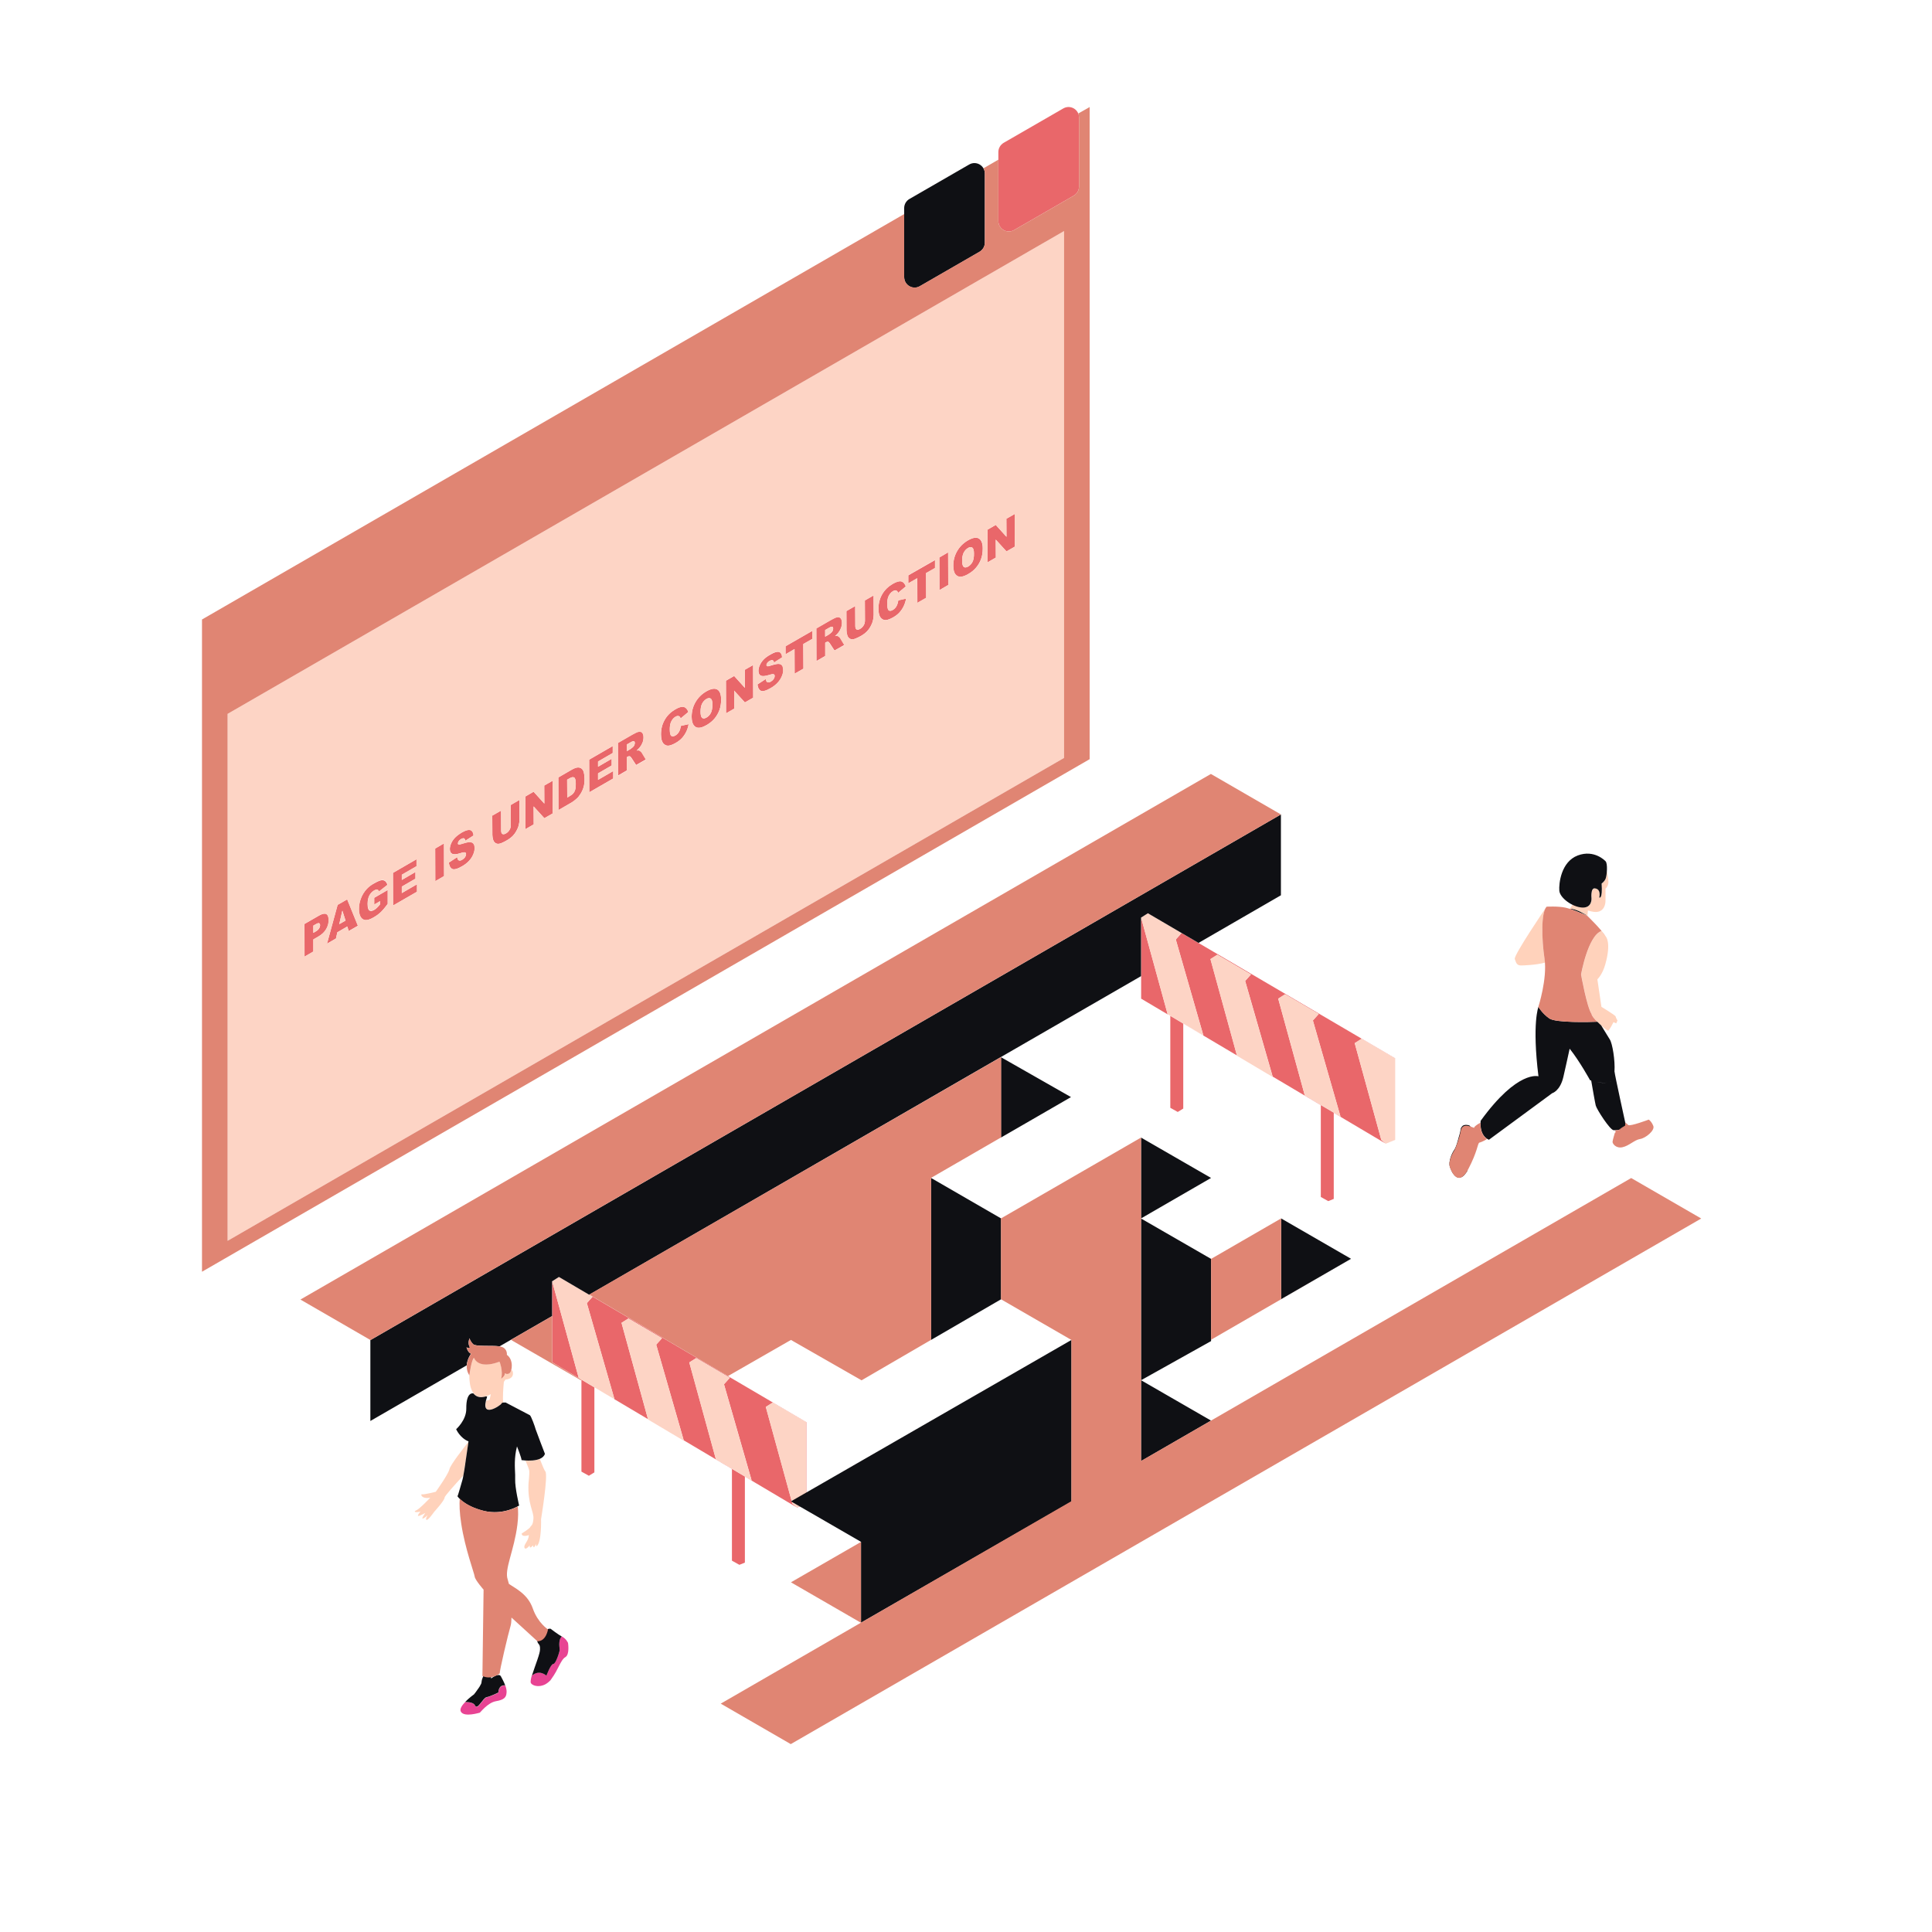<?xml version="1.0" standalone="no"?>
<svg version="1.1" id="Layer_1_1_" xmlns="http://www.w3.org/2000/svg" xmlns:xlink="http://www.w3.org/1999/xlink" x="0px" y="0px" viewBox="0 0 2000 2000" enable-background="new 0 0 2000 2000" xml:space="preserve">
<path id="color_x5F_6" fill="#E9676A" d="M834.7,1556.7l-9.6,3.9l-2.6-84.2l12.2-4.2L834.7,1556.7L834.7,1556.7z M1444.3,1095.6
	v84.5v-84.3l-34.8-20.4l-7.1,4.5l27.5,100.1l4.8,4l-117.2-69.5l-28.5-99l6-6.7l-34.8-20.4l-7.1,4.5l27.4,99.7l-99.2-58.8V950
	l27.5,100.1l37,22l-28.6-99.5l6-6.7L1444.3,1095.6z M1387.7,1155.9l-28.6-99.5l6-6.7l-34.8-20.4l-7.1,4.5l27.5,100.1L1387.7,1155.9z
	 M1211.5,1051.6v95.2l7.7,4.3l5.7-3.5v-88l-5.7-3.4L1211.5,1051.6z M1375,1148.5l-7.7-4.6v95.2l7.7,4.3l5.7-2.3v-89.2L1375,1148.5z
	 M330.3,947.8l-15.1,8.7l0.1,33.8l9.1-5.3v-12.5l5-2.9c3.7-2.1,6.4-4.7,8.2-7.6c1.8-3,2.7-6.1,2.7-9.5c0-3.3-0.8-5.4-2.5-6.3
	C336,945.4,333.6,945.9,330.3,947.8z M330.3,961.2c-0.7,1.1-1.9,2.2-3.7,3.2l-2.2,1.3v-7.5l2.6-1.5c1.7-1,2.8-1.3,3.5-0.9
	c0.6,0.4,0.9,1.1,0.9,2.2C331.3,959,331,960.1,330.3,961.2 M349.5,936.7l-11,40.2l9.3-5.4l1.4-6.4l10.3-6l1.5,4.7l9.5-5.5L359.4,931
	L349.5,936.7z M351.2,956.7l3.2-14l3.3,10.3L351.2,956.7 M379.3,920.6c-2.6,2.9-4.5,6.1-5.8,9.6s-2,7.1-2,10.8
	c0,3.5,0.6,6.3,1.8,8.3c1.2,2,2.9,3,5.1,3.2c2.2,0.1,5.1-0.9,8.5-2.9c2.8-1.6,5.3-3.4,7.3-5.4c2.1-2,4.4-4.8,7.1-8.4v-14.4l-14,8.1
	v7l6.1-3.5v3.2c-1.2,1.5-2.2,2.7-3.2,3.6c-0.9,0.9-1.9,1.6-2.9,2.2c-2.1,1.2-3.8,1.4-5,0.5s-1.8-3.1-1.8-6.8c0-3.4,0.6-6.3,1.8-8.6
	c1.2-2.3,2.8-4,4.8-5.1c1.3-0.8,2.4-1.1,3.3-0.9c0.9,0.2,1.5,0.8,1.8,1.9l8.8-6.9c-0.5-1.9-1.3-3.2-2.4-4s-2.4-1.1-4-0.8
	s-4,1.3-7.3,3.2C383.9,916.2,381.3,918.3,379.3,920.6z M406.8,903.6l0.1,33.8l24.8-14.3v-7.7l-15.7,9.1v-6.7l14.1-8.2v-6.9
	l-14.1,8.2v-5.4l15.2-8.8v-7.2L406.8,903.6z M450.5,878.4l0.1,33.8l9.1-5.3l-0.1-33.8L450.5,878.4z M470.9,867.3
	c-1.8,1.9-3.1,3.9-3.9,5.9c-0.9,2.1-1.3,3.9-1.3,5.7c0,2.6,0.9,4.3,2.6,5s4.5,0.5,8.5-0.8c2.4-0.8,4-1,4.7-0.7s1,0.9,1,1.8
	c0,0.9-0.3,1.9-1,3s-1.7,2-3,2.8c-1.7,1-3.1,1.1-4,0.3c-0.6-0.5-1-1.5-1.2-3l-8.6,5.6c0.3,3.3,1.4,5.4,3.3,6.5s5.4,0.2,10.4-2.7
	c2.8-1.6,5.2-3.5,7.1-5.5s3.3-4.2,4.4-6.7c1-2.4,1.6-4.7,1.5-6.9c0-1.8-0.4-3.3-1.2-4.3c-0.8-1-2-1.6-3.8-1.6
	c-1.7,0-4.6,0.6-8.5,1.9c-1.6,0.5-2.6,0.7-3.1,0.5c-0.4-0.2-0.7-0.5-0.7-1.1c0-0.7,0.3-1.5,0.8-2.3s1.3-1.5,2.4-2.2
	c1.3-0.7,2.3-1,3-0.7s1.2,1.1,1.4,2.5l8.6-5.5c-0.4-3.3-1.6-5.2-3.5-5.6c-2-0.5-4.8,0.4-8.6,2.5
	C475.1,863.6,472.7,865.4,470.9,867.3z M528.7,833.3l0.1,20.6c0,1.9-0.4,3.6-1.3,5.1c-0.9,1.5-2.1,2.8-3.7,3.7
	c-1.6,0.9-2.8,1.1-3.7,0.6s-1.3-1.7-1.3-3.6l-0.1-20.6l-9.1,5.2l0.1,20.1c0,1.6,0.3,3.4,0.9,5.2c0.4,1.1,1,2.1,1.9,2.8
	c0.9,0.7,2,1.1,3.1,1.1s2.6-0.3,4.2-1.1c1.7-0.7,3.3-1.5,4.7-2.4c2.5-1.4,4.6-3,6.4-4.8c1.3-1.3,2.5-2.9,3.6-4.9s2-4,2.5-6.1
	s0.8-4.1,0.8-6.1l-0.1-20.1L528.7,833.3z M563.4,813.2l0.1,18.7l-11.1-12.3l-8.5,4.9l0.1,33.8l8.5-4.9l-0.1-18.6l11.1,12.2l8.6-4.9
	l-0.1-33.8L563.4,813.2z M602.1,795.7c-1.1-0.9-2.4-1.3-4.1-1.2c-1.6,0.1-3.8,0.9-6.5,2.5l-13.5,7.8l0.1,33.8l13.5-7.8
	c1.6-0.9,3.4-2.3,5.4-4.1c1.5-1.3,2.8-3,4.1-5.1s2.3-4.3,3-6.7s1.1-5.4,1-9c0-2.3-0.3-4.3-0.7-6.1C604,798,603.2,796.6,602.1,795.7z
	 M595.4,817.6c-0.5,1.5-1.1,2.7-1.9,3.6c-0.8,1-2.2,2-4.1,3.1l-2.2,1.3l-0.1-18.5l2.3-1.3c2.3-1.4,4-1.7,5.1-0.9
	c1,0.7,1.5,2.9,1.5,6.5C596.1,814.1,595.8,816.2,595.4,817.6 M609.9,786.4l0.1,33.8l24.8-14.3v-7.7l-15.7,9.1v-6.7l14.1-8.2v-6.9
	l-14.1,8.2v-5.4l15.2-8.8v-7.2L609.9,786.4z M663,777.6c-0.6-0.5-1.1-0.9-1.5-0.9c-0.5-0.1-1.3-0.1-2.4,0.1c1.3-1.1,2.4-2.2,3.2-3.2
	c1.2-1.5,2.2-3.2,2.9-5s1-3.6,1-5.5c0-2.1-0.5-3.7-1.4-4.7s-2.1-1.3-3.6-1s-3.6,1.3-6.4,2.9l-15.1,8.7l0.1,33.8l9.1-5.3v-13.7
	l0.8-0.5c0.8-0.5,1.6-0.6,2.2-0.5c0.5,0.1,1,0.7,1.7,1.6l4.9,7.5l10.3-5.9l-4.4-7.3C664.1,778.6,663.6,778.2,663,777.6z
	 M656.6,771.6c-0.4,0.8-0.9,1.4-1.5,1.9c-1.2,1-2,1.6-2.4,1.9l-3.8,2.2v-6.9l4-2.3c1.7-1,2.8-1.3,3.4-1.1c0.6,0.2,0.9,0.9,0.9,2
	C657.1,770.1,656.9,770.8,656.6,771.6 M688.1,745.2c-2.6,4.5-3.9,9.5-3.8,15.1c0,4.2,0.8,7.2,2.2,9c1.5,1.8,3.2,2.7,5.3,2.6
	c2-0.1,4.6-1.1,7.8-2.9c2.6-1.5,4.8-3.2,6.5-5.1c1.7-1.9,3.1-4,4.3-6.4s2-5,2.5-7.9l-8,1.8c-0.4,2.4-1,4.4-1.9,6s-2.2,3-3.9,4
	c-1.8,1-3.2,1.1-4.2,0.3s-1.5-3.1-1.5-6.8c0-3,0.4-5.5,1.2-7.4c1.1-2.5,2.7-4.4,4.7-5.6c0.9-0.5,1.7-0.8,2.5-0.8
	c0.7,0,1.4,0.3,1.9,0.8c0.3,0.3,0.6,0.9,0.9,1.8l8-6.7c-1-3-2.6-4.7-4.8-5.2s-5,0.3-8.7,2.5C694.3,737.1,690.6,740.7,688.1,745.2z
	 M731.2,715.7c-4.8,2.8-8.5,6.4-11.2,11.1c-2.7,4.6-4,9.7-4,15.2c0,3.9,0.7,6.8,2.1,8.7c1.4,1.8,3.1,2.8,5.3,2.7
	c2.2,0,4.9-1,8.2-2.9s6-4.2,8.2-6.8c2.2-2.7,3.9-5.6,5-8.8s1.7-6.8,1.7-10.7c0-5.4-1.4-8.9-4-10.4S736.1,712.9,731.2,715.7z
	 M735.9,738c-1.1,2.1-2.6,3.7-4.5,4.8s-3.4,1.2-4.5,0.4c-1.1-0.9-1.7-3-1.7-6.4s0.5-6.2,1.6-8.4c1.1-2.1,2.6-3.7,4.4-4.8
	c1.9-1.1,3.4-1.2,4.6-0.4c1.1,0.8,1.7,2.8,1.7,6C737.5,733,736.9,736,735.9,738 M771,693.4l0.1,18.7L760,699.8l-8.5,4.9l0.1,33.8
	l8.5-4.9L760,715l11.1,12.2l8.6-4.9l-0.1-33.8L771,693.4z M790.4,682.9c-1.8,1.9-3.1,3.9-3.9,5.9c-0.9,2.1-1.3,3.9-1.3,5.7
	c0,2.6,0.9,4.3,2.6,5c1.7,0.7,4.6,0.4,8.5-0.8c2.4-0.8,4-1,4.7-0.7s1,0.9,1,1.8c0,0.9-0.3,1.9-1,3s-1.7,2-3,2.8
	c-1.7,1-3.1,1.1-4,0.3c-0.6-0.5-1-1.5-1.2-3l-8.6,5.6c0.3,3.3,1.4,5.4,3.3,6.5c1.9,1.1,5.4,0.2,10.4-2.7c2.8-1.6,5.2-3.5,7.1-5.5
	c1.9-2,3.3-4.2,4.4-6.7c1-2.4,1.6-4.7,1.5-6.9c0-1.8-0.4-3.3-1.2-4.3s-2-1.6-3.8-1.6c-1.7,0-4.6,0.6-8.5,1.9c-1.6,0.5-2.6,0.7-3,0.5
	s-0.7-0.5-0.7-1.1c0-0.7,0.3-1.5,0.8-2.3s1.3-1.5,2.4-2.1c1.3-0.7,2.3-1,3-0.7s1.2,1.1,1.4,2.5l8.6-5.5c-0.4-3.3-1.6-5.2-3.5-5.6
	c-2-0.5-4.8,0.4-8.6,2.6C794.6,679.2,792.2,681,790.4,682.9z M813.2,669v8.3l9.3-5.4l0.1,25.5l9.1-5.2l-0.1-25.5l9.3-5.3v-8.3
	L813.2,669z M868.4,659.1c-0.6-0.5-1.1-0.9-1.5-0.9c-0.5-0.1-1.3-0.1-2.4,0.1c1.3-1.1,2.4-2.2,3.2-3.2c1.2-1.5,2.2-3.2,2.9-5
	s1-3.6,1-5.5c0-2.1-0.5-3.7-1.4-4.7s-2.1-1.3-3.6-1s-3.6,1.3-6.4,2.9l-15.1,8.7l0.1,33.8l9.1-5.3v-13.7l0.8-0.5
	c0.8-0.5,1.6-0.6,2.2-0.5c0.5,0.1,1,0.7,1.7,1.6l4.9,7.5l10.3-5.9l-4.4-7.3C869.4,660.1,869,659.6,868.4,659.1z M861.9,653.1
	c-0.4,0.8-0.9,1.4-1.5,1.9c-1.2,1-2,1.6-2.4,1.9l-3.8,2.2v-6.9l4-2.3c1.7-1,2.8-1.3,3.4-1.1c0.6,0.2,0.9,0.9,0.9,2
	C862.5,651.5,862.3,652.3,861.9,653.1 M895.3,621.6l0.1,20.6c0,1.9-0.4,3.6-1.3,5.1c-0.9,1.5-2.1,2.8-3.7,3.7
	c-1.6,0.9-2.8,1.1-3.7,0.6s-1.3-1.7-1.3-3.6l-0.1-20.6l-9.1,5.2l0.1,20.1c0,1.6,0.3,3.4,0.9,5.2c0.4,1.1,1,2.1,1.9,2.8
	s2,1.1,3.1,1.1s2.5-0.3,4.2-1.1c1.7-0.7,3.3-1.5,4.7-2.3c2.5-1.4,4.6-3,6.4-4.8c1.3-1.3,2.5-2.9,3.6-4.9s2-4,2.5-6.1
	s0.8-4.1,0.8-6.1l-0.1-20.1L895.3,621.6z M913.2,615.2c-2.6,4.5-3.9,9.5-3.8,15.1c0,4.2,0.8,7.2,2.2,9c1.5,1.8,3.2,2.7,5.3,2.6
	c2-0.1,4.6-1.1,7.8-2.9c2.6-1.5,4.8-3.2,6.5-5.1s3.1-4,4.3-6.4c1.1-2.4,2-5,2.5-7.9l-8,1.8c-0.4,2.4-1,4.4-1.9,6s-2.2,3-3.9,4
	c-1.8,1-3.2,1.1-4.2,0.3s-1.5-3.1-1.5-6.8c0-3,0.4-5.5,1.2-7.4c1.1-2.5,2.7-4.4,4.7-5.6c0.9-0.5,1.7-0.8,2.5-0.8
	c0.7,0,1.4,0.3,1.9,0.8c0.3,0.3,0.6,0.9,0.9,1.8l8-6.7c-1-3-2.6-4.7-4.7-5.2s-5,0.3-8.7,2.5C919.5,607.1,915.8,610.7,913.2,615.2z
	 M940.3,595.6v8.3l9.3-5.3l0.1,25.5l9.1-5.2l-0.1-25.5l9.3-5.3v-8.3L940.3,595.6z M972.4,577.1l0.1,33.8l9.1-5.3l-0.1-33.8
	L972.4,577.1z M1002,559.4c-4.8,2.8-8.5,6.4-11.2,11.1s-4,9.7-4,15.2c0,3.9,0.7,6.8,2.1,8.7c1.4,1.8,3.1,2.7,5.3,2.7s4.9-1,8.2-2.9
	s6-4.2,8.2-6.8c2.2-2.7,3.9-5.6,5-8.8c1.2-3.2,1.7-6.8,1.7-10.7c0-5.4-1.4-8.9-4-10.4C1010.7,555.9,1006.9,556.6,1002,559.4z
	 M1006.7,581.7c-1.1,2.1-2.6,3.7-4.5,4.8s-3.4,1.2-4.5,0.4c-1.1-0.9-1.7-3-1.7-6.4s0.5-6.2,1.6-8.4c1.1-2.1,2.6-3.7,4.4-4.8
	c1.9-1.1,3.4-1.2,4.5-0.4s1.7,2.8,1.7,6C1008.3,576.7,1007.8,579.6,1006.7,581.7 M1041.8,537l0.1,18.7l-11.1-12.3l-8.5,4.9l0.1,33.8
	l8.5-4.9l-0.1-18.6l11.1,12.2l8.6-4.9l-0.1-33.8L1041.8,537z M1033.5,157.3v71.5c0,8.3,9,13.5,16.2,9.4l61.9-35.7
	c3.3-1.9,5.4-5.5,5.4-9.4v-71.5c0-8.3-9-13.5-16.2-9.4l-61.9,35.7C1035.6,149.9,1033.5,153.5,1033.5,157.3z M571.6,1326.4v83.8
	l27.5,16.3L571.6,1326.4z M834.7,1472.2v84.5v-84.3l-34.8-20.4l-7.1,4.5l27.5,100.1l4.8,4L707.8,1491l-28.5-99l6-6.7l-34.8-20.4
	l-7.1,4.5l27.4,99.7l-34.7-20.6l-28.6-99.5l6-6.7L834.7,1472.2z M778.1,1532.5l-28.6-99.5l6-6.7l-34.8-20.4l-7.1,4.5l27.5,100.1
	L778.1,1532.5z M601.9,1428.2v95.2l7.7,4.3l5.7-3.5v-88l-5.7-3.4L601.9,1428.2z M765.4,1525l-7.7-4.6v95.2l7.7,4.3l5.7-2.3v-89.2
	L765.4,1525z"></path>
<path id="color_x5F_5" fill="#FFD2BB" d="M558.8,1510.3c2.6,6.7,4.7,11.8,5.7,12.9c3.2,3.5-4.4,49.4-4.4,49.4s0.7,24-4.5,28
	c0,0-1,0.3-0.6-2.6c0,0-2.7,7-3.2,1.7c0,0-4.1,5-3.4,0c0,0-4.4,5.7-5.5,2.4c-1-3.3,4.2-6.5,4.6-13c0,0-7.2,2.8-7.5-1.6
	c0,0,8.2-5,8.9-6.7c0.7-1.6,2.7-1.1,3.3-8.5c0.6-7.5-6.1-15.2-5.1-36.4c0,0,1.1-10.4,0.8-13.2c-0.1-1.3-1.8-5.9-4-10.7
	C548,1512.2,554.2,1512.2,558.8,1510.3z M480.5,1522.7c0.1-0.4,0.1-0.7,0.2-1.1c0.3-1.9,0.6-3.9,0.9-5.9c0-0.3,0.1-0.6,0.1-0.9
	c0.1-0.9,0.3-1.8,0.4-2.7c0-0.3,0.1-0.6,0.1-0.9c0.1-0.4,0.1-0.8,0.2-1.2c1.2-8.1,2.3-15.7,2.6-17.5c-5.4,6.8-18.7,23.9-19.7,28.3
	c-1.3,5.6-14.2,23.5-14.2,23.5s-12.2,3.1-14.1,2.6c-2-0.6-1,5.2,8.4,3.5c0,0-11,11.7-14.5,13.1s-0.7,2.7,4.4,1.2c0,0-4,4.7-2.2,4.6
	s7.2-3.1,7.2-3.1s-4.6,6.3-2.6,5.8s5-3.6,5-3.6s-2.8,4.5-1.1,5c1.7,0.5,7.8-8.3,7.8-8.3s10.8-11.8,10.8-14.7
	c0-1.7,10.5-13.3,19.4-22.9C479.9,1526.1,480.2,1524.5,480.5,1522.7z M1663.5,902c-0.2,3.2-0.7,6.3-1.3,7.7
	c-1.4,3.2-4.1,4.9-4.1,4.9c1.1,17.1-2.4,14.5-2.4,14.5c1-5.2-0.1-9-4.7-9.5c-4.5-0.4-3.4,10.3-3.4,10.3s0.7,8.4-7.1,9.5
	c-3.3-2.3-8-4.8-9.8-4.6c-2.8,0.4-5.6,6-5.6,6c6.5-0.4,18.1,7.2,18.1,7.2s0.6-4.1,0.6-5.5c3.8,1.3,8.4,2.2,11.7,1
	c6.8-2.4,6.5-11,6.5-11v-12.7c0,0,1.8-0.8,2.8-4.7C1665.5,912.6,1664.3,906.1,1663.5,902z M1674.4,1056.4l-1.3,3l-2.8-1.3
	c0,0-4.4,8.9-5.7,8.9c-1.3,0-16.9-13.1-16.9-17.3c-4.9-7.3-10.9-40.9-10.9-40.9s6.9-40,21.2-45.1l4.4,5.9c0,0,5.8,6-0.6,28.7
	c-3,10.7-8.2,15.5-8.2,15.5l4.2,28.5c0,0,14.4,8.6,14.7,10C1672.7,1053.7,1674.4,1056.4,1674.4,1056.4z M1599.4,996.5
	c-9.6,2.6-23.2,2.9-23.2,2.9c-6.6,0.6-6.6-3-8.1-6.6s32.2-53.2,32.2-53.2c-5.1,7.9-4.3,33.6-1.4,53
	C1599.2,993.9,1599.3,995.2,1599.4,996.5z M529.3,1418.2c-0.4,1.5-1,2.6-1.7,3.1c-2.7,1.9-4.9,0-4.9,0c0.6,2.7-3.8,5.8-3.8,5.8
	c2.1-8.4-1.7-17.7-1.7-17.7c-22.7,8.6-26.4-4-26.4-4c-2.6,1.6-4.8,18.2-4.8,18.2c-0.1-0.1-0.1-0.2-0.2-0.3c0,12.5,3,23.5,13.4,22.9
	c3.1-0.2,6.1-1.4,8.9-3c-0.5,1.9-0.9,3.8-1.2,5.4c-0.1,0.7-1.6,1-3.7,1.4c-4.4,18.3,15.8,4.3,16,2.9c0.1-0.6,0.9-0.9,1.8-1
	c-0.9-4.2,0.1-16.3,0.6-21.4c1.1-1.5,1.7-2.4,1.7-2.4s8.1-0.1,7.7-6.7C530.9,1419.4,530.2,1418.5,529.3,1418.2z"></path>
<path id="color_x5F_4" fill="#fdd4c5" d="M1217.1,972.4l28.6,99.5l-37-22l-27.5-100.1l7.1-4.5l34.8,20.4L1217.1,972.4z
	 M1294.9,1008.7l-34.8-20.4l-7.1,4.5l27.5,100.1l37,22l-28.6-99.5L1294.9,1008.7z M1365.1,1049.7l-34.8-20.4l-7.1,4.5l27.5,100.1
	l37,22l-28.6-99.5L1365.1,1049.7z M1444.3,1095.7l-34.8-20.4l-7.1,4.5l27.5,100.1l4.8,4l9.6-3.9V1095.7z M613.5,1342.3l-34.8-20.4
	l-7.1,4.5l27.5,100.1l37,22l-28.6-99.5L613.5,1342.3z M685.3,1385.3l-34.8-20.4l-7.1,4.5l27.5,100.1l37,22l-28.6-99.5L685.3,1385.3z
	 M755.4,1426.3l-34.8-20.4l-7.1,4.5l27.5,100.1l37,22l-28.6-99.5L755.4,1426.3z M834.6,1472.3l-34.8-20.4l-7.1,4.5l27.5,100.1l4.8,4
	l9.6-3.9V1472.3z M862.5,650.8c0,0.7-0.2,1.5-0.6,2.3c-0.4,0.8-0.9,1.4-1.5,1.9c-1.2,1-2,1.6-2.4,1.9l-3.8,2.2v-6.9l4-2.3
	c1.7-1,2.8-1.3,3.4-1.1C862.2,649,862.5,649.7,862.5,650.8z M657.1,769.3c0,0.7-0.2,1.5-0.6,2.3c-0.4,0.8-0.9,1.4-1.5,1.9
	c-1.2,1-2,1.6-2.4,1.9l-3.8,2.2v-6.9l4-2.3c1.7-1,2.8-1.3,3.4-1.1C656.8,767.6,657.1,768.2,657.1,769.3z M354.4,942.7l3.3,10.3
	l-6.5,3.7L354.4,942.7z M596.1,811.4c0,2.7-0.2,4.8-0.7,6.3s-1.1,2.7-1.9,3.6c-0.8,1-2.2,2-4.1,3.1l-2.2,1.3l-0.1-18.5l2.3-1.3
	c2.3-1.4,4-1.7,5.1-0.9C595.5,805.6,596,807.8,596.1,811.4z M331.3,957.9c0,1.1-0.4,2.2-1.1,3.3s-1.9,2.2-3.7,3.2l-2.2,1.3v-7.5
	l2.6-1.5c1.7-1,2.8-1.3,3.5-0.9C331,956.1,331.3,956.8,331.3,957.9z M1008.3,572.9c0,3.8-0.5,6.7-1.6,8.8s-2.6,3.7-4.5,4.8
	s-3.4,1.2-4.5,0.4c-1.1-0.9-1.7-3-1.7-6.4s0.5-6.2,1.6-8.4c1.1-2.1,2.6-3.7,4.4-4.8c1.9-1.1,3.4-1.2,4.5-0.4
	C1007.7,567.7,1008.3,569.7,1008.3,572.9z M235.6,739v545.5l865.9-499.9V239.2L235.6,739z M329.3,969.6l-5,2.9V985l-9.1,5.3
	l-0.1-33.8l15.1-8.7c3.3-1.9,5.8-2.4,7.4-1.6c1.6,0.9,2.5,2.9,2.5,6.3c0,3.4-0.9,6.6-2.7,9.5C335.7,965,333,967.5,329.3,969.6z
	 M361,963.9l-1.5-4.7l-10.3,6l-1.4,6.4l-9.3,5.4l11-40.2l9.9-5.7l11.1,27.4L361,963.9z M394.4,944.1c-2.1,1.9-4.5,3.7-7.3,5.4
	c-3.5,2-6.3,3-8.5,2.9s-3.9-1.2-5.1-3.2s-1.8-4.8-1.8-8.3c0-3.7,0.6-7.3,2-10.8c1.3-3.5,3.2-6.7,5.8-9.6c2-2.2,4.7-4.3,8-6.3
	c3.3-1.9,5.7-2.9,7.3-3.2c1.6-0.3,3,0,4,0.8c1.1,0.8,1.9,2.1,2.4,4l-8.8,6.9c-0.4-1.1-1-1.7-1.8-1.9c-0.9-0.2-2,0.1-3.3,0.9
	c-2,1.1-3.6,2.9-4.8,5.1c-1.2,2.3-1.8,5.1-1.8,8.6c0,3.7,0.6,5.9,1.8,6.8c1.2,0.9,2.9,0.7,5-0.5c1-0.6,2-1.3,2.9-2.2s2-2.1,3.2-3.6
	v-3.2l-6.1,3.5v-7l14-8.1v14.4C398.8,939.3,396.4,942.1,394.4,944.1z M406.9,937.4l-0.1-33.8l24.3-14.1v7.2l-15.2,8.8v5.4l14.1-8.2
	v6.9l-14.1,8.2v6.7l15.7-9.1v7.7L406.9,937.4z M450.6,912.2l-0.1-33.8l9.1-5.3l0.1,33.8L450.6,912.2z M489.8,884.6
	c-1,2.4-2.5,4.7-4.4,6.7s-4.2,3.9-7.1,5.5c-5,2.9-8.5,3.8-10.4,2.7s-3-3.3-3.3-6.5l8.6-5.6c0.2,1.5,0.6,2.5,1.2,3
	c0.9,0.8,2.3,0.7,4-0.3c1.3-0.8,2.3-1.7,3-2.8s1.1-2.1,1-3c0-0.9-0.3-1.5-1-1.8s-2.2-0.1-4.7,0.7c-4,1.3-6.8,1.5-8.5,0.8
	s-2.6-2.4-2.6-5c0-1.7,0.4-3.6,1.3-5.7c0.9-2.1,2.2-4,3.9-5.9c1.8-1.9,4.2-3.7,7.2-5.5c3.8-2.2,6.6-3,8.6-2.5s3.2,2.3,3.5,5.6
	l-8.6,5.5c-0.2-1.4-0.7-2.2-1.4-2.5c-0.7-0.3-1.7,0-3,0.7c-1.1,0.6-1.8,1.3-2.4,2.2c-0.5,0.8-0.8,1.6-0.8,2.3c0,0.5,0.2,0.9,0.7,1.1
	c0.4,0.2,1.4,0,3.1-0.5c4-1.3,6.8-2,8.5-1.9c1.7,0,3,0.5,3.8,1.6c0.8,1,1.2,2.5,1.2,4.3C491.3,879.8,490.8,882.1,489.8,884.6z
	 M537,854.3c-0.5,2.1-1.4,4.1-2.5,6.1c-1.2,2-2.4,3.6-3.6,4.9c-1.8,1.8-3.9,3.4-6.4,4.8c-1.4,0.8-3,1.6-4.7,2.4
	c-1.7,0.7-3.1,1.1-4.2,1.1c-1.1,0-2.2-0.4-3.1-1.1c-0.9-0.7-1.6-1.6-1.9-2.8c-0.6-1.8-0.8-3.6-0.9-5.2l-0.1-20.1l9.1-5.2l0.1,20.6
	c0,1.8,0.4,3,1.3,3.6c0.9,0.5,2.1,0.3,3.7-0.6c1.6-0.9,2.8-2.1,3.7-3.7c0.9-1.5,1.3-3.2,1.3-5.1l-0.1-20.6l9.1-5.2l0.1,20.1
	C537.8,850.2,537.5,852.2,537,854.3z M563.5,847l-11.1-12.2l0.1,18.6l-8.5,4.9l-0.1-33.8l8.5-4.9l11.1,12.3l-0.1-18.7l8.6-4.9
	l0.1,33.8L563.5,847z M604.1,814.9c-0.7,2.4-1.7,4.6-3,6.7c-1.3,2.1-2.6,3.8-4.1,5.1c-2,1.8-3.8,3.1-5.4,4.1l-13.5,7.8l-0.1-33.8
	l13.5-7.8c2.7-1.5,4.8-2.4,6.5-2.5c1.6-0.1,3,0.3,4.1,1.2s1.9,2.3,2.3,4.1c0.5,1.8,0.7,3.8,0.7,6.1
	C605.2,809.5,604.8,812.5,604.1,814.9z M610,820.2l-0.1-33.8l24.4-14.1v7.2l-15.2,8.8v5.4l14.1-8.2v6.9l-14.1,8.2v6.7l15.7-9.1v7.7
	L610,820.2z M658.4,792.2l-4.9-7.5c-0.6-1-1.2-1.5-1.7-1.6c-0.7-0.1-1.4,0-2.2,0.5l-0.8,0.5v13.7l-9.1,5.3l-0.1-33.8l15.1-8.7
	c2.8-1.6,5-2.6,6.4-2.9c1.5-0.3,2.7,0,3.6,1c0.9,1,1.4,2.5,1.4,4.7c0,1.9-0.3,3.7-1,5.5s-1.6,3.4-2.9,5c-0.8,1-1.8,2-3.2,3.2
	c1.1-0.2,1.9-0.2,2.4-0.1c0.3,0.1,0.8,0.4,1.5,0.9c0.6,0.5,1.1,1,1.3,1.4l4.4,7.3L658.4,792.2z M710.3,757.6
	c-1.1,2.4-2.6,4.5-4.3,6.4s-3.9,3.5-6.5,5.1c-3.2,1.8-5.8,2.8-7.8,2.9c-2,0.1-3.8-0.8-5.3-2.6s-2.2-4.8-2.2-9
	c0-5.6,1.3-10.6,3.8-15.1c2.6-4.5,6.2-8.1,11-10.9c3.7-2.1,6.6-3,8.7-2.5s3.7,2.2,4.8,5.2l-8,6.7c-0.3-0.9-0.6-1.5-0.9-1.8
	c-0.5-0.5-1.1-0.8-1.9-0.8c-0.7,0-1.6,0.3-2.5,0.8c-2.1,1.2-3.6,3-4.7,5.6c-0.8,1.9-1.2,4.4-1.2,7.4c0,3.7,0.5,6,1.5,6.8
	s2.4,0.7,4.2-0.3c1.7-1,3-2.3,3.9-4c0.9-1.6,1.5-3.6,1.9-6l8-1.8C712.3,752.6,711.5,755.2,710.3,757.6z M744.8,734.9
	c-1.2,3.2-2.8,6.1-5,8.8s-4.9,4.9-8.2,6.8c-3.3,1.9-6.1,2.9-8.2,2.9c-2.2,0-3.9-0.9-5.3-2.7c-1.4-1.8-2-4.7-2.1-8.7
	c0-5.5,1.3-10.6,4-15.2c2.7-4.6,6.4-8.3,11.2-11.1c4.9-2.8,8.7-3.5,11.3-2c2.7,1.5,4,5,4,10.4C746.6,728.1,746,731.7,744.8,734.9z
	 M771.1,727.1L760,714.9l0.1,18.6l-8.5,4.9l-0.1-33.8l8.5-4.9l11.1,12.3l-0.1-18.7l8.6-4.9l0.1,33.8L771.1,727.1z M809.2,700.1
	c-1,2.4-2.5,4.7-4.4,6.7s-4.2,3.9-7.1,5.5c-5,2.9-8.5,3.8-10.4,2.7s-3-3.3-3.3-6.5l8.6-5.6c0.2,1.5,0.6,2.5,1.2,3
	c0.9,0.8,2.3,0.7,4-0.3c1.3-0.7,2.3-1.7,3-2.8s1.1-2.1,1-3c0-0.9-0.3-1.5-1-1.8s-2.2-0.1-4.7,0.7c-4,1.3-6.8,1.5-8.5,0.8
	s-2.6-2.4-2.6-5c0-1.7,0.4-3.6,1.3-5.7c0.9-2.1,2.2-4,3.9-5.9c1.8-1.9,4.2-3.7,7.2-5.5c3.8-2.2,6.6-3,8.6-2.6c2,0.5,3.2,2.3,3.5,5.6
	l-8.6,5.5c-0.2-1.4-0.7-2.2-1.4-2.5s-1.7,0-3,0.7c-1.1,0.6-1.8,1.3-2.4,2.1c-0.5,0.8-0.8,1.6-0.8,2.3c0,0.5,0.2,0.9,0.7,1.1
	c0.4,0.2,1.4,0,3-0.5c4-1.3,6.8-2,8.5-1.9c1.7,0,3,0.5,3.8,1.6c0.8,1,1.2,2.5,1.2,4.3C810.8,695.4,810.3,697.7,809.2,700.1z
	 M831.7,692.2l-9.1,5.2l-0.1-25.5l-9.3,5.4V669l27.6-15.9v8.3l-9.3,5.3L831.7,692.2z M863.8,673.6l-4.9-7.5c-0.6-1-1.2-1.5-1.7-1.6
	c-0.7-0.1-1.4,0-2.2,0.5l-0.8,0.5v13.7l-9.1,5.3l-0.1-33.8l15.1-8.7c2.8-1.6,5-2.6,6.4-2.9c1.5-0.3,2.7,0,3.6,1
	c0.9,1,1.4,2.5,1.4,4.7c0,1.9-0.3,3.7-1,5.5s-1.6,3.4-2.9,5c-0.8,1-1.8,2-3.2,3.2c1.1-0.2,1.9-0.2,2.4-0.1c0.3,0.1,0.8,0.4,1.5,0.9
	c0.6,0.5,1.1,1,1.3,1.4l4.4,7.3L863.8,673.6z M903.6,642.6c-0.5,2.1-1.4,4.1-2.5,6.1s-2.4,3.6-3.6,4.9c-1.8,1.8-3.9,3.4-6.4,4.8
	c-1.4,0.8-3,1.6-4.7,2.3c-1.7,0.8-3.1,1.1-4.2,1.1c-1.1,0-2.2-0.4-3.1-1.1c-0.9-0.7-1.6-1.6-1.9-2.8c-0.6-1.8-0.9-3.6-0.9-5.2
	l-0.1-20.1l9.1-5.2l0.1,20.6c0,1.8,0.5,3,1.3,3.6s2.1,0.3,3.7-0.6c1.6-0.9,2.8-2.1,3.7-3.7c0.9-1.5,1.3-3.2,1.3-5.1l-0.1-20.6
	l9.1-5.2l0.1,20.1C904.4,638.5,904.2,640.5,903.6,642.6z M935.5,627.6c-1.1,2.4-2.6,4.5-4.3,6.4s-3.9,3.6-6.5,5.1
	c-3.2,1.8-5.8,2.8-7.8,2.9c-2,0.1-3.8-0.8-5.3-2.6s-2.2-4.8-2.2-9c0-5.6,1.3-10.6,3.8-15.1c2.6-4.5,6.2-8.1,11-10.8
	c3.7-2.1,6.6-3,8.7-2.5s3.7,2.2,4.7,5.2l-8,6.7c-0.3-0.9-0.6-1.5-0.9-1.8c-0.5-0.5-1.1-0.8-1.9-0.8c-0.7,0-1.6,0.3-2.5,0.8
	c-2.1,1.2-3.6,3.1-4.7,5.6c-0.8,1.9-1.2,4.4-1.2,7.4c0,3.7,0.5,6,1.5,6.8s2.4,0.7,4.2-0.3c1.7-1,3.1-2.3,3.9-4
	c0.9-1.6,1.5-3.6,1.9-6l8-1.8C937.5,622.6,936.6,625.2,935.5,627.6z M958.7,618.8l-9.1,5.2l-0.1-25.5l-9.3,5.3v-8.3l27.6-15.9v8.3
	l-9.3,5.3L958.7,618.8z M972.5,610.9l-0.1-33.8l9.1-5.3l0.1,33.8L972.5,610.9z M1015.7,578.5c-1.1,3.2-2.8,6.1-5,8.8
	s-4.9,4.9-8.2,6.8c-3.3,1.9-6.1,2.9-8.2,2.9c-2.2,0-3.9-0.9-5.3-2.7c-1.4-1.8-2-4.7-2.1-8.7c0-5.5,1.3-10.6,4-15.2
	c2.7-4.6,6.4-8.3,11.2-11.1c4.9-2.8,8.7-3.5,11.3-2c2.7,1.5,4,5,4,10.4C1017.4,571.7,1016.8,575.3,1015.7,578.5z M1041.9,570.8
	l-11.1-12.2l0.1,18.6l-8.5,4.9l-0.1-33.8l8.5-4.9l11.1,12.3l-0.1-18.7l8.6-4.9l0.1,33.8L1041.9,570.8z M737.5,729.2
	c0,3.8-0.5,6.7-1.6,8.8s-2.6,3.7-4.5,4.8s-3.4,1.2-4.5,0.4c-1.1-0.9-1.7-3-1.7-6.4s0.5-6.2,1.6-8.4c1.1-2.1,2.6-3.7,4.4-4.8
	c1.9-1.1,3.4-1.2,4.6-0.4C736.9,724.1,737.5,726.1,737.5,729.2z"></path>
<path id="color_x5F_3" fill="#E84393" d="M513.3,1761.1c-8.5,1.5-16.2,11.9-16.7,11.9s-15.7,4.9-19.4-0.9c-1.7-2.7,0.9-6.6,4.3-10.1
	c3.9,0,8.9,0.6,10.4,3.7c2.5,5.4,8.1-7.8,11.9-8.6s12.2-4.8,12.2-4.8s-0.1-8.3,7.1-7.4c0.9,2.5,1.5,5,1.3,7.1
	C524.1,1757.2,521.9,1759.6,513.3,1761.1z M588,1700.7c0,0-1.9-4.2-5.8-6.3c-0.2-0.1-0.5-0.3-0.7-0.4c-4,3.8-2,12.5-2.1,13.9
	c-0.1,1.9-4,14.5-6.6,14.5s-7.1,12.1-7.1,12.1c-6.8-5.3-12.2-2.5-15.1,0c-1.1,3.7-1.7,6.6-1,7.8c2.2,3.8,13.7,5.9,21.2-4.3
	c7.5-10.3,9.7-19.9,14.4-22.5C590,1712.8,588,1700.7,588,1700.7z"></path>
<path id="color_x5F_2" fill="#0f1014" d="M1662.1,909.7c-1.4,3.2-4.1,4.9-4.1,4.9c1.1,17.1-2.4,14.5-2.4,14.5c1-5.2-0.1-9-4.7-9.5
	c-4.5-0.4-3.4,10.3-3.4,10.3s0.8,10-9.4,9.6c-10.3-0.4-23.3-10-23.9-17.4c-0.6-7.3,1.7-29.9,19-36.5c17.4-6.6,28.8,5.9,28.8,5.9
	C1664.5,893.7,1663.5,906.4,1662.1,909.7z M963.8,1219.4v167.7l72.5-42.1v-83.7L963.8,1219.4z M1253.7,1303.2v85.1l-72.5,40.5
	v-167.4L1253.7,1303.2z M1253.7,1470.6l-72.5,41.9v-83.7L1253.7,1470.6z M1398.6,1303.1l-72.4,41.8v-83.6L1398.6,1303.1z
	 M1253.7,1219.4l-72.5,41.9v-83.7L1253.7,1219.4z M1108.7,1135.7l-72.5,41.9v-83.2L1108.7,1135.7z M1109.2,1387.1v167.4
	l-217.9,125.3v-83.7l-72.5-41.9L1109.2,1387.1z M941.4,206l61.9-35.7c7.2-4.2,16.2,1,16.2,9.4v71.5c0,3.9-2.1,7.4-5.4,9.4
	l-61.9,35.7c-7.2,4.2-16.2-1-16.2-9.4v-71.5C936,211.5,938.1,207.9,941.4,206z M1326,843.1v83.7l-85.3,49.3l-17.6-10.3l-34.8-20.4
	l-7.1,4.5v60.6l-571.3,329.8l-31.3-18.4l-7.1,4.5v36l-54.3,31.3c-7.8-1.2-24.8,0.6-27.6-2.4c-3.1-3.3-3.6-6-3.6-6s-2.3,5.4,0.4,9.4
	c0,0-1.3,1.9-3.5-0.1c0,0,1,5.1,4.6,6.8c0,0-3.9,5.4-4.4,12l-99.7,57.6v-83.7L1326,843.1z M1652.9,1120.1c-0.3-0.1-0.6-0.1-0.9-0.2
	C1652.3,1120,1652.6,1120,1652.9,1120.1z M1663.5,1120.7c-3.3,0.5-7.2,0-10.5-0.7C1656.2,1120.8,1660.2,1121.3,1663.5,1120.7z
	 M1651.9,1119.9c-0.2-0.1-0.5-0.1-0.7-0.2C1651.4,1119.8,1651.6,1119.8,1651.9,1119.9z M1517.4,1200.5c0.5,3.5,1.1,8,1.5,11.7l0,0
	c-0.3,0.5-0.6,1-0.9,1.4c-0.1,0.1-0.2,0.3-0.3,0.4c-0.2,0.3-0.4,0.6-0.6,0.8c-0.1,0.1-0.2,0.3-0.3,0.4c-0.2,0.2-0.4,0.4-0.5,0.6
	c-0.1,0.1-0.2,0.3-0.3,0.4c-0.2,0.2-0.3,0.4-0.5,0.5c-0.1,0.1-0.2,0.2-0.3,0.3c-0.2,0.2-0.4,0.3-0.6,0.5c-0.1,0.1-0.2,0.1-0.2,0.2
	c-0.3,0.2-0.5,0.4-0.8,0.5c-0.1,0.1-0.2,0.1-0.3,0.2c-0.2,0.1-0.3,0.2-0.5,0.2c-0.1,0.1-0.2,0.1-0.4,0.1c-0.1,0.1-0.3,0.1-0.4,0.1
	s-0.2,0.1-0.4,0.1c-0.1,0-0.3,0.1-0.4,0.1s-0.2,0-0.4,0c-0.1,0-0.3,0-0.4,0s-0.2,0-0.3,0c-0.2,0-0.3,0-0.5-0.1
	c-0.2,0-0.3-0.1-0.5-0.1c-0.1,0-0.2-0.1-0.4-0.1c-0.1,0-0.2-0.1-0.3-0.1c-0.1,0-0.2-0.1-0.3-0.1c-0.1,0-0.2-0.1-0.3-0.2
	c-0.1-0.1-0.2-0.1-0.3-0.2c-0.1-0.1-0.2-0.1-0.3-0.2c-0.1-0.1-0.2-0.2-0.4-0.3c-0.1-0.1-0.1-0.1-0.2-0.2c-0.2-0.2-0.4-0.3-0.6-0.5
	l0,0l0,0c-0.2-0.2-0.3-0.3-0.5-0.5l0,0c-0.1-0.2-0.3-0.3-0.4-0.5c0,0,0,0-0.1-0.1c0,0,0,0,0-0.1c-0.1-0.1-0.2-0.3-0.4-0.5l-0.1-0.1
	c-0.1-0.1-0.2-0.3-0.3-0.4l-0.1-0.1l-0.1-0.1c-0.1-0.2-0.2-0.3-0.3-0.5c0-0.1-0.1-0.1-0.1-0.2c-0.1-0.2-0.2-0.3-0.3-0.5
	c0-0.1-0.1-0.1-0.1-0.2c-0.1-0.2-0.2-0.3-0.3-0.5c0-0.1-0.1-0.2-0.1-0.2c0-0.1-0.1-0.2-0.1-0.2c0-0.1-0.1-0.2-0.1-0.2
	c0-0.1-0.1-0.2-0.1-0.3c-0.1-0.2-0.1-0.3-0.2-0.5c0-0.1-0.1-0.2-0.1-0.3c-0.1-0.1-0.1-0.3-0.2-0.4c0-0.1-0.1-0.2-0.1-0.3
	c-0.1-0.1-0.1-0.3-0.2-0.4s-0.1-0.3-0.2-0.4c0,0,0,0,0-0.1s-0.1-0.2-0.1-0.3c-0.1-0.2-0.1-0.3-0.2-0.5c0-0.1,0-0.1-0.1-0.2l0,0l0,0
	c-0.2-0.4-0.3-0.9-0.4-1.3c0-0.2-0.1-0.3-0.1-0.5c-0.1-0.3-0.1-0.6-0.1-0.9c0-0.2,0-0.4,0-0.6c0-0.3,0-0.5,0-0.8c0-0.2,0-0.4,0-0.6
	s0-0.5,0.1-0.7c0-0.2,0-0.5,0.1-0.7c0-0.2,0.1-0.4,0.1-0.6c0.2-1.1,0.4-2.1,0.8-3.2c0.1-0.3,0.2-0.6,0.3-0.9l0,0
	c0.1-0.4,0.3-0.8,0.4-1.2l0,0c1.3-3.3,3-5.9,3.6-6.8c0,0,0-0.1,0.1-0.1c0.1-0.1,0.1-0.3,0.2-0.4c0.1-0.2,0.2-0.3,0.3-0.6
	c0-0.1,0.1-0.2,0.1-0.3c0.1-0.2,0.1-0.3,0.2-0.5c0.1-0.1,0.1-0.3,0.2-0.4c0.1-0.2,0.1-0.4,0.2-0.5c0.1-0.2,0.1-0.3,0.2-0.5
	s0.2-0.4,0.2-0.6c0.1-0.2,0.1-0.4,0.2-0.5c0.1-0.2,0.2-0.4,0.2-0.6c0.1-0.2,0.1-0.4,0.2-0.6s0.2-0.4,0.2-0.7
	c0.1-0.2,0.1-0.4,0.2-0.6s0.2-0.5,0.2-0.7c0.1-0.2,0.1-0.4,0.2-0.7c0.1-0.2,0.2-0.5,0.2-0.7c0.1-0.2,0.1-0.4,0.2-0.7
	c0.1-0.3,0.2-0.5,0.2-0.8c0.1-0.2,0.1-0.4,0.2-0.7c0.1-0.3,0.2-0.5,0.2-0.8c0.1-0.2,0.1-0.4,0.2-0.6c0.1-0.3,0.2-0.5,0.2-0.8
	c0.1-0.2,0.1-0.4,0.2-0.6c0.1-0.3,0.1-0.5,0.2-0.8c0.1-0.2,0.1-0.4,0.2-0.6c0.1-0.3,0.1-0.5,0.2-0.8c0-0.2,0.1-0.4,0.1-0.5
	c0.1-0.3,0.1-0.5,0.2-0.8c0-0.1,0.1-0.3,0.1-0.4c0.1-0.4,0.1-0.8,0.2-1.1l0,0l0,0c0.1-0.3,0.1-0.7,0.2-1c0-0.1,0.1-0.2,0.1-0.4
	c0,0,0,0,0-0.1c0-0.2,0.1-0.3,0.1-0.5v-0.1c0-0.1,0.1-0.3,0.1-0.4s0.1-0.2,0.1-0.3c0.1-0.2,0.2-0.4,0.3-0.5c0,0,0-0.1,0.1-0.1
	c0.1-0.2,0.2-0.4,0.4-0.6l0,0c0.2-0.3,0.4-0.5,0.6-0.7c0.1-0.1,0.2-0.2,0.2-0.2c0.2-0.1,0.3-0.2,0.5-0.4c0.2-0.1,0.4-0.2,0.6-0.3
	c0.1,0,0.2-0.1,0.3-0.1c1.5-0.5,3.4-0.5,5.8,0.3c1,1,1.9,2.5,2.4,4.9C1527,1183.9,1516.4,1193.3,1517.4,1200.5z M1643.2,948
	c0,0-10.2-4.6-18.1-7.2C1631.6,940.4,1643.2,948,1643.2,948z M1664.4,1120.6c-0.3,0.1-0.6,0.1-0.9,0.2
	C1663.8,1120.7,1664.1,1120.6,1664.4,1120.6z M1649.8,1119.3c0.1,0,0.2,0,0.3,0.1C1650,1119.4,1649.9,1119.4,1649.8,1119.3z
	 M1650.9,1119.6c-0.2,0-0.3-0.1-0.5-0.1C1650.6,1119.5,1650.7,1119.6,1650.9,1119.6z M1668,1119c0.2-0.1,0.3-0.3,0.5-0.4
	C1668.3,1118.7,1668.2,1118.9,1668,1119z M1670.2,1116.2c0.1-0.3,0.2-0.6,0.3-0.9C1670.4,1115.7,1670.3,1115.9,1670.2,1116.2z
	 M1670,1116.5c-0.1,0.2-0.2,0.4-0.3,0.5C1669.9,1116.9,1669.9,1116.7,1670,1116.5z M1669.6,1117.3c-0.1,0.2-0.2,0.3-0.3,0.5
	C1669.4,1117.6,1669.5,1117.5,1669.6,1117.3z M1664.6,1120.5c0.3-0.1,0.5-0.1,0.8-0.2C1665.1,1120.4,1664.8,1120.5,1664.6,1120.5z
	 M1670.8,1113.9v0.1V1113.9z M1665.5,1120.3c0.3-0.1,0.5-0.2,0.8-0.3C1666,1120.1,1665.7,1120.2,1665.5,1120.3z M1668.7,1118.4
	c0.1-0.1,0.3-0.3,0.4-0.4C1669,1118.1,1668.8,1118.3,1668.7,1118.4z M1667.9,1119.1c-0.5,0.3-1,0.6-1.5,0.9
	C1666.9,1119.7,1667.4,1119.5,1667.9,1119.1z M1682.7,1163.2c0,7-8.5,6.8-12.2,6.8c-3.8,0-17.7-21.8-18.6-25.6
	c-0.7-2.8-3.4-18.2-4.7-25.8c-0.8-0.2-1.2-0.4-1.2-0.4s-10.7-19.6-21.1-32.6c-2.1,9.6-4.7,21.5-6.5,29.2
	c-3.4,14.7-11.6,16.9-11.6,16.9l-65.5,48.2c-10.7-4.8-8.5-19.7-8.5-19.7c38.4-53,59.8-46,59.8-46c-6.8-55.3,0-71.9,0-71.9
	s3.8,6.8,11.3,12c6.8,4.7,42.5,3.7,49.6,3.4c1.3,1.3,2.8,2.7,4.1,3.9c3.9,6.4,7.6,12.5,8.9,14.5c2.6,4,5.6,21.4,4.8,33.2
	c0.1,0.1,0.1,0.2,0.1,0.3C1671.5,1112.2,1682.7,1163.2,1682.7,1163.2z M481.5,1761.9c4-4.2,9-7.8,9-7.7c0,0.1,3-3.7,5.3-7.2
	c0.4-0.6,0.7-1.1,1.1-1.7c0,0,0,0,0-0.1c0.3-0.5,0.6-1,0.8-1.5c0,0,0-0.1,0.1-0.1c0.1-0.2,0.2-0.4,0.3-0.6v-0.1
	c0.1-0.2,0.2-0.3,0.2-0.5c0,0,0,0,0-0.1c0.1-0.2,0.1-0.3,0.1-0.5v-0.1c0-0.1,0.1-0.3,0.1-0.4c0-0.6,0.2-1.5,0.4-2.4
	c0.1-0.2,0.1-0.5,0.2-0.7c0.3-1,0.7-2,1.1-2.9c0.2-0.4,0.4-0.8,0.7-1.2c0.5-0.7,0.9-1.1,1.3-1.2c0.1,0,0.2,0,0.3,0.1
	c0.9,0.4,2.9,0.4,4.4,1.1c0.3,0.2,0.6,0.4,0.8,0.6c0.6,0.6,0.9,1.5,0.6,2.9l0,0l0,0c0.7-0.5,8-6.2,10.2-2.3c1.3,2.4,3.2,5.9,4.5,9.4
	c-7.2-0.9-7.1,7.4-7.1,7.4s-8.4,4.1-12.2,4.8s-9.4,13.9-11.9,8.6C490.4,1762.5,485.4,1761.9,481.5,1761.9z M587.6,1700
	c-0.2-0.4-0.6-1-1.1-1.7C587,1699,587.4,1699.6,587.6,1700z M549.3,1740.3c0-0.3,0-0.5,0.1-0.8
	C549.4,1739.8,549.3,1740,549.3,1740.3z M549.3,1740.4c0,0.3,0,0.5,0,0.7C549.3,1740.9,549.3,1740.6,549.3,1740.4z M585.3,1696.8
	c-0.3-0.3-0.7-0.7-1.1-1C584.6,1696.1,584.9,1696.5,585.3,1696.8z M586.5,1698.4c-0.2-0.3-0.5-0.7-0.8-1
	C586,1697.7,586.3,1698,586.5,1698.4z M588.2,1703.1c0,0.5,0.1,1,0.1,1.6C588.3,1704.1,588.3,1703.6,588.2,1703.1z M588.2,1702.6
	c-0.1-1.2-0.2-1.9-0.2-1.9s-0.1-0.1-0.2-0.4c0.1,0.3,0.2,0.4,0.2,0.4S588.1,1701.5,588.2,1702.6z M555.9,1696c0-7.7,9.1-3.4,9.1-3.4
	c-1.3-7.7,5-6.5,5-6.5s8.2,6.3,12.2,8.4c0.7,0.4,1.4,0.9,2,1.4c-0.6-0.5-1.3-1-2-1.4c-0.2-0.1-0.5-0.3-0.7-0.4
	c-4,3.8-2,12.5-2.1,13.9c-0.1,1.9-4,14.5-6.6,14.5s-7.1,12.1-7.1,12.1c-6.8-5.3-12.2-2.5-15.1,0c-0.5,1.8-0.9,3.4-1.1,4.8
	c1-6.4,6.9-20.2,8.9-28.1c0.1-0.3,0.2-0.6,0.2-1l0,0c0.1-0.3,0.1-0.6,0.2-0.8v-0.1c0-0.3,0.1-0.5,0.1-0.7v-0.1
	c0-0.3,0.1-0.5,0.1-0.8C559.5,1700.1,555.9,1703.6,555.9,1696z M562.2,1744.6c1.4-0.5,2.7-1.2,4.1-2.1
	C564.9,1743.5,563.5,1744.1,562.2,1744.6z M587.5,1712.6c-0.5,1.3-1.2,2.3-2.2,2.9c-4.8,2.7-6.9,12.3-14.4,22.5
	c-1.4,1.9-3,3.4-4.6,4.5c1.6-1.1,3.1-2.6,4.6-4.5c7.5-10.3,9.7-19.9,14.4-22.5C586.3,1714.9,587,1713.9,587.5,1712.6z M588.3,1708.4
	c0,0.4-0.1,0.8-0.1,1.3C588.2,1709.2,588.3,1708.8,588.3,1708.4z M587.5,1712.6c0.2-0.5,0.4-1.1,0.5-1.7
	C587.8,1711.5,587.7,1712.1,587.5,1712.6z M549.6,1742.3c-0.1-0.1-0.1-0.3-0.2-0.5C549.5,1742,549.5,1742.2,549.6,1742.3z
	 M549.4,1741.7c0-0.1,0-0.3-0.1-0.5C549.3,1741.4,549.4,1741.6,549.4,1741.7z M560.6,1745.1c-0.5,0.1-1.1,0.2-1.6,0.3
	C559.5,1745.3,560,1745.2,560.6,1745.1z M564.1,1505c-3.1,9.7-24.2,6.5-24.2,6.5c0.1-2.1-4.7-14.2-4.7-14.2
	c-3.1,12-2.2,21.6-1.9,29.5c0,0.5,0,1,0,1.4c0,0.5,0,0.9,0,1.4c0,0.6,0,1.2,0,1.8c-0.3,8.7,4.1,27.1,4.1,27.1s-16.1,10.6-36.8,5.5
	c-20.7-5.2-27.2-15.1-27-15.1c0.3,0,3.8-12.4,5.1-16.9c0.2-0.5,0.3-1.4,0.6-2.6c0-0.1,0-0.3,0.1-0.4c0.3-1.7,0.7-3.8,1.1-6.3
	c0.1-0.4,0.1-0.7,0.2-1.1c0.3-1.9,0.6-3.9,0.9-5.9c0-0.3,0.1-0.6,0.1-0.9c0.1-0.9,0.3-1.8,0.4-2.7c0-0.3,0.1-0.6,0.1-0.9
	c0.1-0.4,0.1-0.8,0.2-1.2c1.4-9.3,2.6-17.9,2.6-17.9c-8.9-3.5-12.8-12.6-12.8-12.6s10.6-9.3,10.5-21.2c-0.2-18.3,7.3-15.8,7.3-15.8
	h0.1c2.1,2.6,5,4.1,8.9,3.8c1.4-0.1,2.8-0.4,4.2-0.8c0.7,0.2,1.1,0.3,1.1,0.3c-8.6,24.6,14.5,8.7,14.8,7.2c0.2-1.5,4.4-1.1,4.4-1.1
	s23.7,12.5,25,13.1c1.3,0.7,5.5,12.4,6,14.6C555.2,1481.9,564.1,1505,564.1,1505z"></path>
<path id="color_x5F_1" fill="#e08573" d="M601.9,1428.4l-0.6,0.4l-72.4-41.8l42.7-24.6v47.9l27.5,16.3l0,0l2.8,1.7V1428.4z
	 M1682.4,1165.2c-2.1,1.1-4.7,2.9-6.8,4.5C1678.5,1169.3,1681.5,1168.2,1682.4,1165.2z M1711.5,1165.6c-1.8-4.7-4.7-6.6-4.7-6.6
	s-19.4,7.3-21.3,5.6l0,0c-1-1.1-2.2-2-3.2-2.6c0.2,0.8,0.3,1.3,0.3,1.3c0,6.1-6.4,6.7-10.6,6.8c0.1,0.6,0.3,1.2,0.6,1.9
	c-0.5,0.4-0.9,0.7-0.9,0.7s-2.3,7.5-2.4,9.3s3.4,7.1,10.3,5.6s12.4-7.6,18.2-8.5S1713.3,1170.2,1711.5,1165.6z M1687,1166.5
	c0,0,0-0.1-0.1-0.1C1686.9,1166.4,1686.9,1166.4,1687,1166.5z M1687.6,1168.6c0-0.1,0-0.2,0-0.3
	C1687.6,1168.4,1687.6,1168.5,1687.6,1168.6z M1687.5,1167.9c0-0.1,0-0.2-0.1-0.2C1687.4,1167.7,1687.5,1167.8,1687.5,1167.9z
	 M1687.3,1167.2c0-0.1-0.1-0.1-0.1-0.2C1687.2,1167,1687.2,1167.1,1687.3,1167.2z M1673.8,1173.9c0.1,0.2,0.2,0.3,0.4,0.4
	C1674,1174.2,1673.9,1174,1673.8,1173.9z M1672.8,1172c0.1,0.2,0.1,0.3,0.2,0.5C1672.9,1172.3,1672.8,1172.2,1672.8,1172z
	 M1673.1,1172.7c0.1,0.2,0.2,0.4,0.3,0.6C1673.3,1173.1,1673.2,1172.9,1673.1,1172.7z M1673.4,1173.3c0.1,0.2,0.2,0.3,0.3,0.5
	C1673.6,1173.7,1673.5,1173.5,1673.4,1173.3z M1674.2,1174.4c0.1,0.1,0.3,0.2,0.4,0.3C1674.5,1174.6,1674.4,1174.5,1674.2,1174.4z
	 M1687.6,1169.3c0-0.1,0-0.2,0-0.2C1687.6,1169.1,1687.6,1169.2,1687.6,1169.3z M1539.4,1179c-6.6-4.2-7-12.9-6.8-16.8
	c-0.2,0.1-0.4,0.2-0.6,0.3c-1.7,0.9-3.7,2.2-5.3,3.7c-0.4,0.3-0.6,0.8-0.7,1.4c0.1,0,0.3,0.1,0.4,0.1c-0.9-0.3-2-0.7-3.5-1.3
	c-6.6-2.4-10-0.9-10.9,4.9s-5.1,17.1-6.2,19s-7.3,11.3-4.7,18.6c2.6,7.3,9.8,18.8,19,1.1c9.2-17.7,9.4-25.4,11.1-27.1
	c0.3-0.3,0.4-0.8,0.5-1.5c0.1-0.6,0.1-1.2,0.1-2c-0.1-4.2-1.5-10.6-1.5-10.6l0,0l0,0c0,0,1.4,6.4,1.5,10.6c0,0.7,0,1.4-0.1,2
	c-0.1,0.7-0.2,1.2-0.5,1.5C1531.3,1183,1536,1181.5,1539.4,1179z M1653.4,1057.7c-7.1,0.3-42.8,1.3-49.6-3.4
	c-7.5-5.3-11.3-12-11.3-12s9.4-29.3,6.4-49.7c-3-20.3-3.8-47.4,2.1-54c0,0,11.8-0.7,19.6,1c7.7,1.7,22.6,8.5,22.6,8.5
	s14.5,13.9,19.1,21.5l-4.4-5.9c-14.2,5-21.2,45.1-21.2,45.1s6,33.7,10.9,40.9C1647.6,1051.3,1650.2,1054.6,1653.4,1057.7z
	 M818.8,1387.1l-65.2,37.4l-140.1-82.3l-3.5-2.1l426.4-245.9l0,0v83.2l-72.5,41.9V1387l-72,41.9L818.8,1387.1z M1181.2,1261.3
	l72.5-41.9L1181.2,1261.3L1181.2,1261.3z M818.8,1638l72.5,41.9v-83.7L818.8,1638z M1072.5,1115l36.2,20.7l0,0L1072.5,1115z
	 M1326.2,1344.9v-83.6l-72.5,41.9v83.7l144.9-83.8l0,0L1326.2,1344.9z M1181.2,1428.7L1181.2,1428.7L1181.2,1428.7L1181.2,1428.7z
	 M1181.2,1512.4v-83.7l0,0l0,0l0,0v-167.4l0,0l0,0l0,0v-83.7l72.5,41.9l-72.5-41.9l-145,83.7v83.7l72.9,42.1l0,0v167l144.6-83.5l0,0
	L1181.2,1512.4z M1326,843.1l-72.5-41.9L311,1345.3l72.5,41.9L1326,843.1z M1761.1,1261.4l-72.5-41.9l-942.5,544.1l72.5,41.9
	L1761.1,1261.4z M1128,110.8v96.4v578.7l-918.9,530.6V737.6v-96.3L936,221.6v65.2c0,8.3,9,13.5,16.2,9.4l61.9-35.7
	c3.3-1.9,5.4-5.5,5.4-9.4v-71.5c0-2-0.5-3.8-1.4-5.4l15.4-8.9v63.5c0,8.3,9,13.5,16.2,9.4l61.9-35.7c3.3-1.9,5.4-5.5,5.4-9.4v-71.5
	c0-1.5-0.3-2.8-0.8-4.1L1128,110.8z M1101.5,239.2L235.6,739v545.5l865.9-499.9V239.2z M551.6,1665.2c-5.3-15.2-17.9-20.7-24.8-25.6
	l0,0c-0.4-1.7-0.8-3.2-1.2-4.4c-3.8-10.5,6.6-29.7,10-56.8c1-8,0.9-14.1,0.4-18.9c-4.6,2.5-18.4,8.7-35.2,4.5
	c-14.1-3.5-21.7-9.3-24.9-12.6c-0.4,5.7-0.3,14.2,1.6,26.1c3.9,25.7,13.5,51.1,13.9,54.6s9.2,13.5,9.2,13.5l-1.2,89.4
	c9.7,4.5,18-2.8,18-2.8c-0.7-1.2,8.7-41,11.1-48.9c0.6-1.9,0.9-5,1-8.8l26.8,24.5c9,0.3,11-12.2,11-12.2S556.8,1680.1,551.6,1665.2z
	 M483.1,1394.6c0,0,1,5.1,4.6,6.8c0,0-8.8,12-1.8,22.4c0,0,2.2-16.6,4.8-18.2c0,0,3.7,12.5,26.4,4c0,0,3.9,9.3,1.7,17.7
	c0,0,4.4-3.1,3.8-5.8c0,0,2.2,1.9,4.9,0s4.4-13.9-2.8-19c0,0,0.9-6.3-5.6-8.3s-26.3,0.5-29.4-2.8s-3.6-6-3.6-6s-2.3,5.4,0.4,9.4
	C486.5,1394.6,485.3,1396.5,483.1,1394.6z"></path>
</svg>